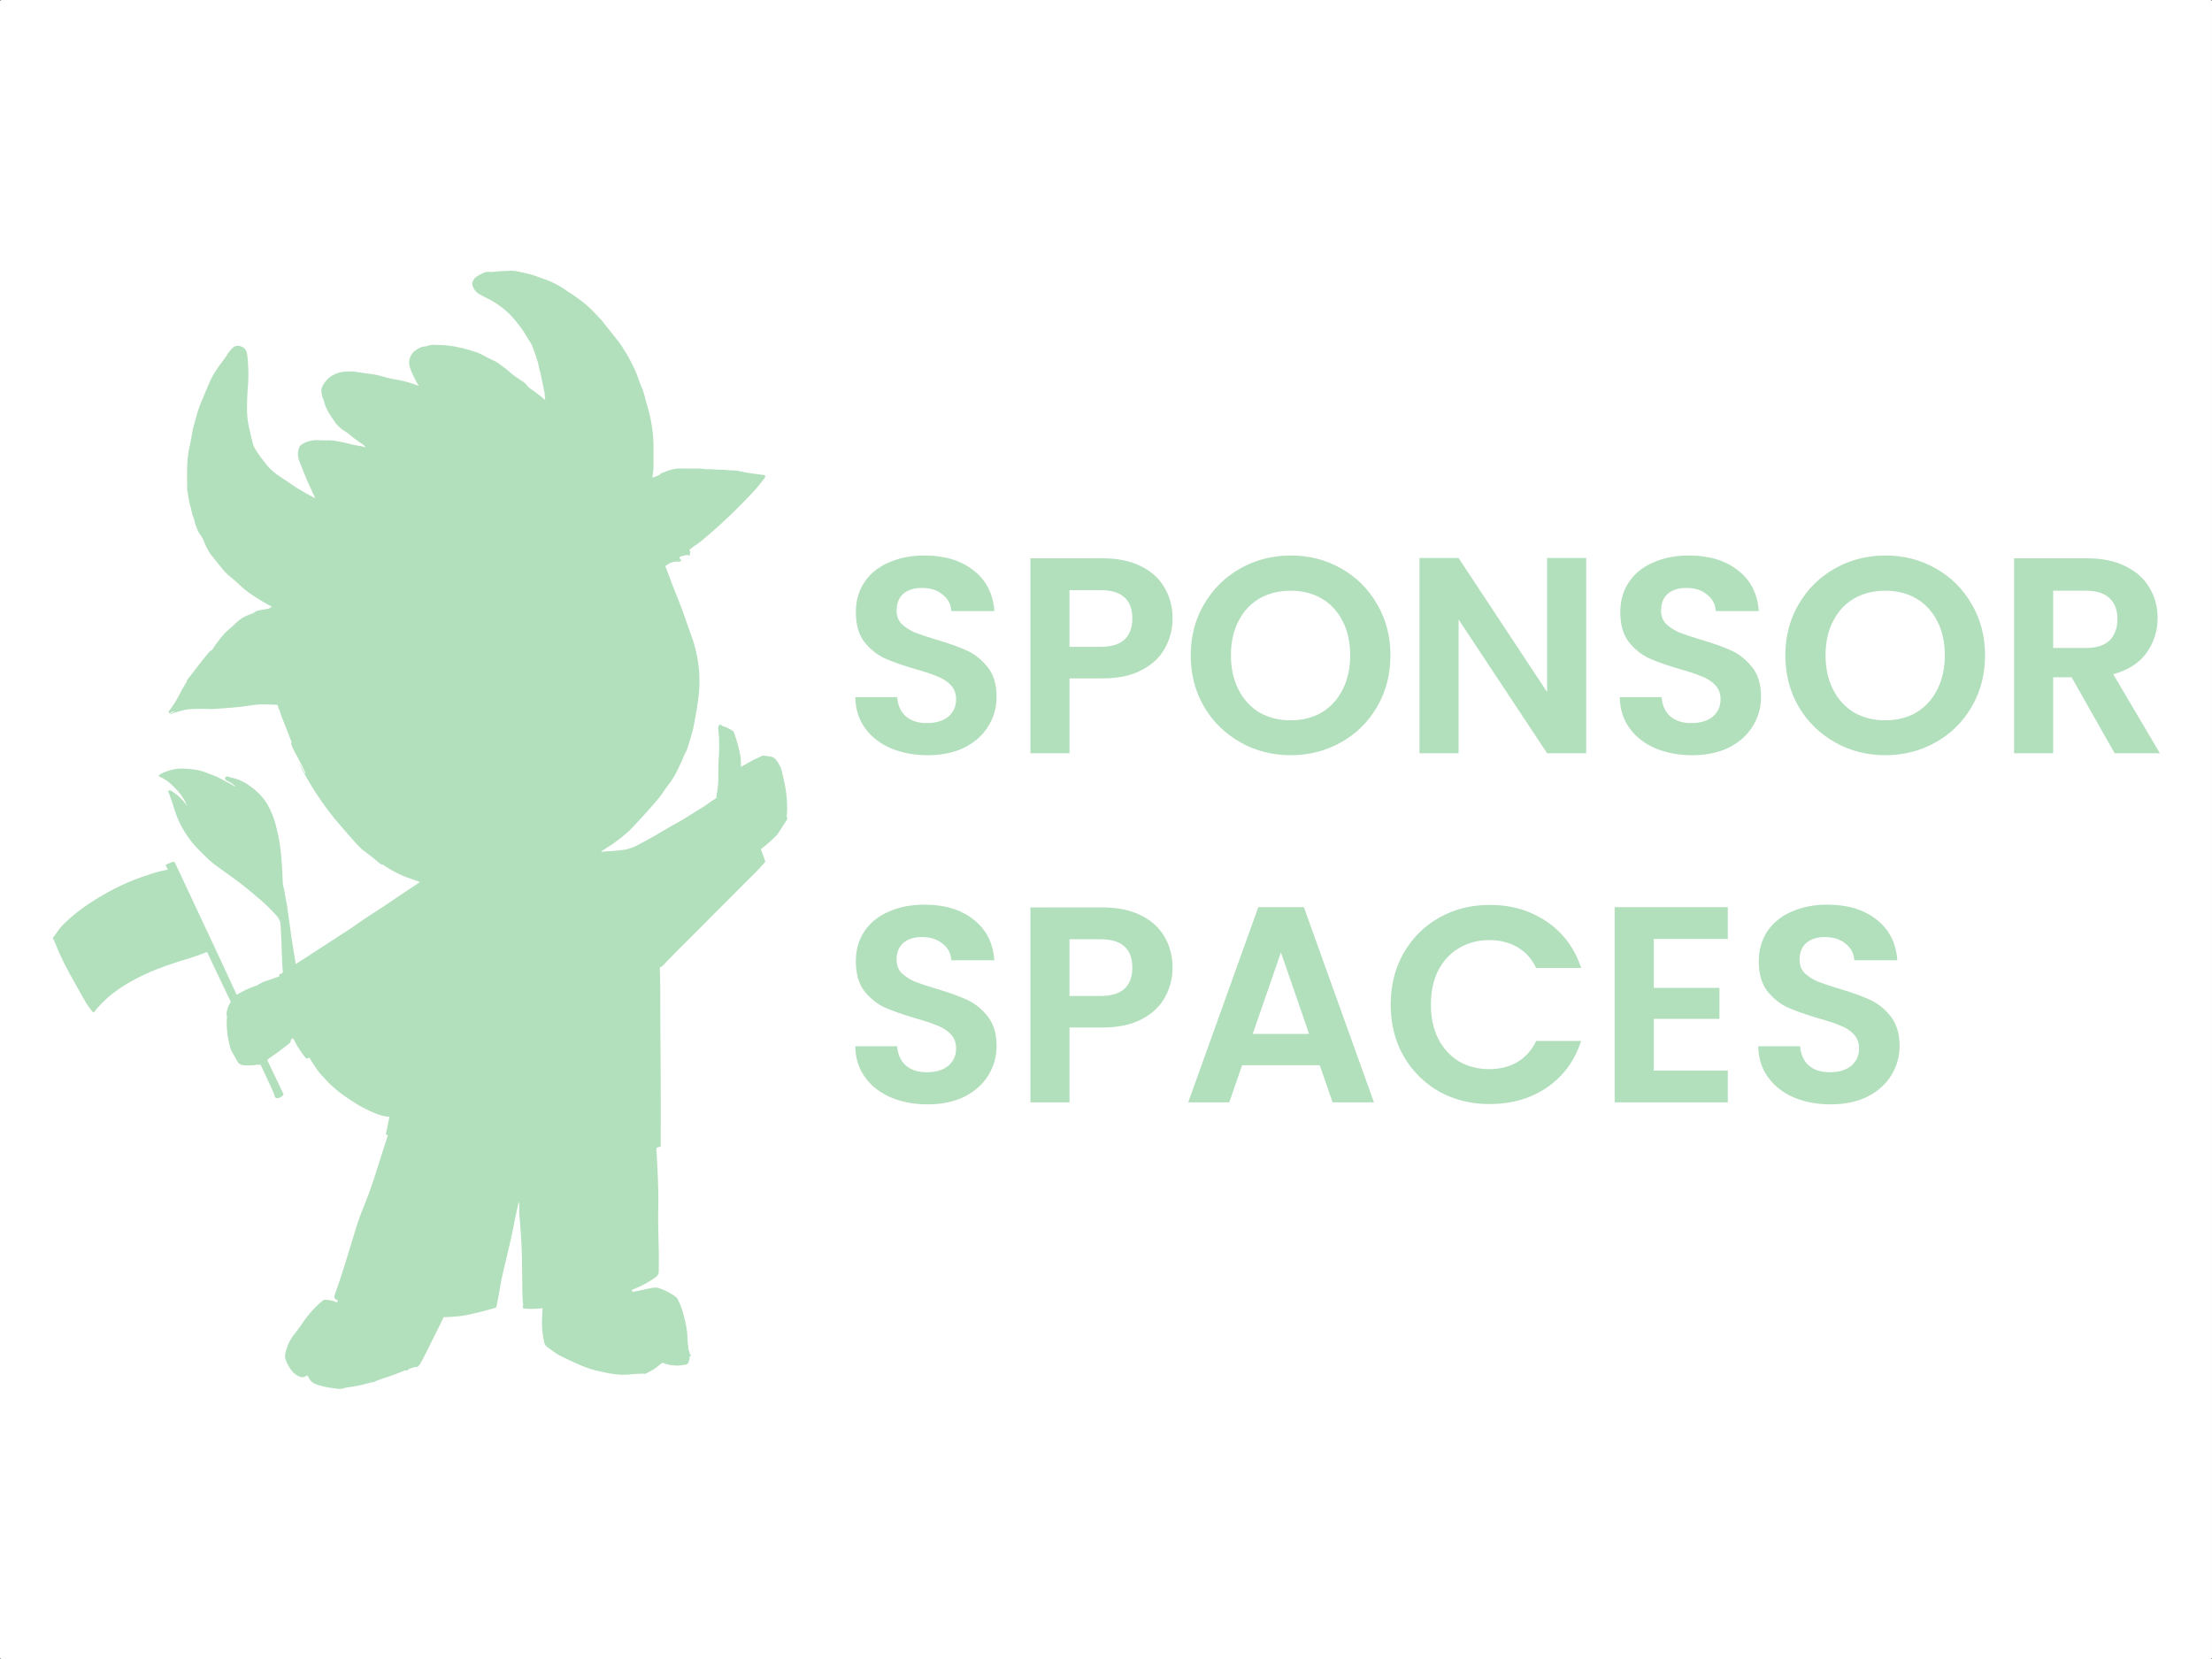 <?xml version="1.0" encoding="UTF-8" standalone="no"?>
<!-- Created with Inkscape (http://www.inkscape.org/) -->

<svg
   width="476.251mm"
   height="357.188mm"
   viewBox="0 0 476.251 357.188"
   version="1.1"
   id="svg2270"
   xml:space="preserve"
   xmlns="http://www.w3.org/2000/svg"
   xmlns:svg="http://www.w3.org/2000/svg"><rect x="0" y="0" width="476.251" height="357.188" fill="#333333" stroke="none"/><defs
     id="defs2267" /><g
     id="layer1"
     transform="translate(-1135.566,1271.964)"><g
       id="sponsor_gold_l"
       transform="matrix(1,0,0,1,79.373,-167.344)"
       style="stroke-width:1"><rect
         style="fill:#ffffff;fill-opacity:1;stroke:none;stroke-width:4.233;stroke-linecap:square;-inkscape-stroke:none;paint-order:markers stroke fill;stop-color:#000000"
         id="rect12685"
         width="476.25"
         height="357.188"
         x="1056.192"
         y="-1104.618"
         rx="0.323"
         ry="0.242" /><g
         id="g12743-2"
         transform="matrix(3.538,0,0,3.538,80.992,-2040.424)"
         style="fill:#b2dfbc;stroke-width:0.283"><g
           id="g12697-7"
           style="fill:#b2dfbc;stroke-width:0.283"><path
             style="fill:#b2dfbc;stroke:none;stroke-width:0.075"
             d="m 306.657,280.986 c -0.196,2.8e-4 -0.445,0.011 -0.748,0.035 h -9e-5 c -0.234,0.024 -0.382,0.034 -0.442,0.03 -0.154,-0.009 -0.262,-0.003 -0.327,0.021 -0.11,0.04 -0.268,0.122 -0.473,0.246 -0.074,0.045 -0.133,0.098 -0.176,0.16 -0.056,0.081 -0.092,0.154 -0.109,0.217 -0.017,0.066 -0.006,0.15 0.033,0.253 h 8e-5 c 0.071,0.167 0.179,0.305 0.325,0.413 0.005,-0.004 0.01,-0.007 0.015,-0.011 -0.005,0.004 -0.01,0.007 -0.015,0.011 0.145,0.085 0.293,0.165 0.444,0.241 0.208,0.103 0.356,0.182 0.445,0.236 0.37,0.226 0.675,0.452 0.915,0.68 0.252,0.239 0.524,0.558 0.818,0.956 0.076,0.103 0.163,0.238 0.261,0.403 0.082,0.138 0.166,0.274 0.254,0.409 0.094,0.144 0.164,0.292 0.211,0.442 l 0.13,0.347 0.158,0.49 c 0.038,0.229 0.091,0.45 0.157,0.662 l 0.243,1.175 0.043,0.449 -0.126,-0.106 c -0.225,-0.193 -0.461,-0.372 -0.706,-0.539 -0.125,-0.085 -0.206,-0.153 -0.241,-0.203 -0.089,-0.127 -0.209,-0.236 -0.358,-0.327 -0.29,-0.177 -0.579,-0.393 -0.869,-0.649 -0.086,-0.076 -0.21,-0.17 -0.372,-0.283 -8.9e-4,-9e-4 -0.058,-0.043 -0.169,-0.125 -0.083,-0.062 -0.172,-0.115 -0.267,-0.159 -0.12,-0.055 -0.181,-0.084 -0.183,-0.085 -0.07,-0.035 -0.14,-0.07 -0.211,-0.104 -0.038,-0.018 -0.136,-0.071 -0.296,-0.159 -0.123,-0.068 -0.258,-0.127 -0.404,-0.177 -0.463,-0.158 -0.913,-0.275 -1.352,-0.353 -0.312,-0.055 -0.626,-0.084 -0.943,-0.088 -0.004,-2.9e-4 -0.077,-0.004 -0.219,-0.01 -0.128,-0.005 -0.254,0.007 -0.378,0.038 -9e-4,2.7e-4 -0.034,0.011 -0.098,0.034 -0.05,0.017 -0.111,0.028 -0.184,0.033 -0.059,0.004 -0.136,0.025 -0.232,0.065 l -0.212,0.114 v 7e-5 l -0.116,0.084 -0.084,0.074 c -0.175,0.193 -0.263,0.407 -0.265,0.643 -8.9e-4,0.155 0.058,0.365 0.177,0.63 0.109,0.243 0.231,0.481 0.366,0.711 l 0.051,0.083 c -0.493,-0.2 -1.003,-0.339 -1.53,-0.418 -0.148,-0.022 -0.407,-0.086 -0.777,-0.193 -0.22,-0.063 -0.561,-0.122 -1.024,-0.175 -0.003,-2.8e-4 -0.155,-0.024 -0.456,-0.07 -0.236,-0.036 -0.48,-0.042 -0.732,-0.019 -0.226,0.021 -0.434,0.077 -0.623,0.169 l -0.146,0.076 -0.149,0.104 c -0.193,0.161 -0.341,0.35 -0.443,0.567 -0.056,0.118 -0.068,0.245 -0.038,0.383 0.01,0.142 0.049,0.276 0.116,0.401 0.064,0.241 0.121,0.413 0.169,0.515 0.107,0.224 0.275,0.499 0.504,0.825 0.186,0.265 0.421,0.476 0.704,0.634 0.046,0.026 0.109,0.073 0.188,0.14 0.207,0.177 0.469,0.372 0.785,0.586 0.098,0.066 0.167,0.131 0.206,0.193 l -0.009,8.9e-4 c -0.142,-0.033 -0.284,-0.061 -0.427,-0.085 -0.16,-0.027 -0.302,-0.056 -0.426,-0.087 -0.358,-0.089 -0.678,-0.159 -0.961,-0.207 -0.182,-0.031 -0.388,-0.042 -0.619,-0.033 -0.044,0.084 -0.042,0.14 0.004,0.167 h -8e-5 c -0.046,-0.028 -0.048,-0.084 -0.004,-0.168 l -0.363,-0.006 h -8e-5 c -0.051,-0.005 -0.102,-0.006 -0.152,-0.007 -0.35,-0.003 -0.67,0.093 -0.961,0.286 l -0.074,0.074 c -0.138,0.261 -0.16,0.538 -0.066,0.831 h 9e-5 c 0.292,0.786 0.621,1.558 0.988,2.315 -8.9e-4,0.011 -0.006,0.019 -0.014,0.022 l -0.548,-0.299 -0.504,-0.294 -1.257,-0.843 c -0.18,-0.135 -0.348,-0.282 -0.503,-0.443 -0.224,-0.263 -0.435,-0.54 -0.635,-0.829 -0.181,-0.245 -0.296,-0.469 -0.345,-0.672 -0.076,-0.313 -0.149,-0.626 -0.218,-0.94 -0.074,-0.332 -0.114,-0.671 -0.119,-1.016 -0.004,-0.405 0.007,-0.813 0.035,-1.224 h -9e-5 c 0.065,-0.675 0.063,-1.351 -0.007,-2.026 -0.022,-0.214 -0.061,-0.363 -0.117,-0.445 -0.093,-0.138 -0.241,-0.216 -0.445,-0.236 -0.01,-7.6e-4 -0.02,-9e-4 -0.03,-9e-4 -0.151,-0.003 -0.275,0.064 -0.372,0.198 l -0.021,0.24 a 0.046,0.027 27.811 0 0 0.004,0.015 0.046,0.027 27.811 0 1 -0.004,-0.015 l 0.021,-0.24 c -0.131,0.122 -0.237,0.263 -0.318,0.422 l -0.535,0.727 -0.06,0.1 c -0.196,0.286 -0.354,0.582 -0.474,0.888 -0.035,0.046 -0.057,0.093 -0.067,0.141 l -0.381,0.909 -0.057,0.143 c -0.104,0.26 -0.191,0.523 -0.26,0.789 -0.026,0.101 -0.074,0.273 -0.145,0.515 -0.05,0.172 -0.088,0.347 -0.114,0.524 -0.01,0.071 -0.021,0.136 -0.033,0.193 -0.013,0.064 -0.025,0.129 -0.037,0.194 -0.018,0.102 -0.037,0.198 -0.058,0.29 -0.09,0.404 -0.143,0.777 -0.159,1.12 -0.018,0.385 -0.019,0.92 -0.003,1.606 -0.006,0.055 0.004,0.107 0.03,0.157 0.035,0.343 0.104,0.679 0.206,1.007 0.033,0.22 0.092,0.425 0.176,0.613 0.065,0.32 0.173,0.612 0.324,0.875 6.4e-4,9e-4 0.043,0.064 0.126,0.189 0.065,0.097 0.122,0.212 0.172,0.344 0.049,0.129 0.121,0.283 0.216,0.461 0.073,0.137 0.168,0.277 0.283,0.42 0.204,0.253 0.409,0.505 0.614,0.757 0.147,0.181 0.3,0.335 0.459,0.462 0.228,0.18 0.451,0.377 0.669,0.591 h 8e-5 c 0.215,0.195 0.443,0.372 0.686,0.53 0.331,0.222 0.671,0.429 1.02,0.621 0.084,0.023 0.142,0.071 0.176,0.145 h 7e-5 v 8e-5 c -0.006,9e-4 -0.013,0.003 -0.02,0.005 0.006,-8.9e-4 0.013,-0.004 0.02,-0.005 -0.102,-0.037 -0.149,-0.019 -0.142,0.054 -0.225,0.039 -0.45,0.078 -0.674,0.118 -0.08,0.014 -0.162,0.05 -0.244,0.107 -0.06,0.042 -0.106,0.069 -0.138,0.082 -0.042,0.017 -0.093,0.036 -0.153,0.057 -0.349,0.119 -0.652,0.313 -0.91,0.583 -0.082,0.086 -0.164,0.161 -0.246,0.225 -0.183,0.145 -0.351,0.307 -0.501,0.487 -0.201,0.24 -0.387,0.488 -0.558,0.743 l -0.071,0.108 a 0.057,0.072 11.092 0 1 -0.03,0.026 c -0.058,0.024 -0.111,0.063 -0.159,0.119 -0.312,0.369 -0.583,0.709 -0.814,1.02 v 9e-5 l -0.137,0.179 -0.396,0.505 a 0.075,0.045 77.557 0 0 -0.013,0.038 c -0.003,0.037 -0.013,0.072 -0.033,0.103 -0.156,0.253 -0.301,0.513 -0.435,0.778 -0.123,0.243 -0.309,0.54 -0.557,0.893 -8.9e-4,0.003 -0.017,0.019 -0.046,0.052 -0.034,0.039 -0.036,0.081 -0.006,0.126 4.8e-4,-9e-5 8.2e-4,-1.6e-4 9e-4,-3.2e-4 -4.8e-4,1e-4 -8.2e-4,3.2e-4 -9e-4,3.2e-4 l 0.032,0.021 c 0.03,9e-4 0.056,-0.009 0.076,-0.03 0.051,-0.055 0.113,-0.084 0.185,-0.085 0.028,-6.3e-4 0.03,0.006 0.005,0.021 l -0.212,0.124 c -0.004,0.018 -0.003,0.03 0.006,0.036 a 0.021,0.043 51.599 0 0 0.038,-0.007 c 0.079,-0.053 0.166,-0.088 0.26,-0.105 l 0.399,-0.115 c 0.189,-0.05 0.381,-0.081 0.574,-0.092 0.041,-0.003 0.234,-0.006 0.579,-0.011 0.203,-0.003 0.416,8.9e-4 0.639,0.013 0.015,7.5e-4 0.029,7.5e-4 0.044,0 0.54,-0.035 1.066,-0.075 1.579,-0.122 0.133,-0.011 0.271,-0.029 0.414,-0.05 0.137,-0.021 0.275,-0.041 0.412,-0.061 0.219,-0.032 0.426,-0.048 0.621,-0.049 0.317,-6.4e-4 0.634,0.009 0.951,0.027 0.028,0.129 0.073,0.252 0.135,0.368 0.071,0.243 0.157,0.482 0.258,0.717 l 0.461,1.183 c 3.2e-4,0.025 -0.007,0.044 -0.024,0.059 a 0.027,0.033 57.023 0 0 -0.01,0.032 c 0.062,0.18 0.139,0.354 0.231,0.521 0.219,0.398 0.427,0.802 0.624,1.212 0.005,0.011 0.009,0.022 0.011,0.031 0.013,0.053 0.003,0.061 -0.033,0.025 -0.006,-0.006 -0.013,-0.016 -0.018,-0.026 -0.101,-0.193 -0.207,-0.383 -0.319,-0.569 -0.007,-0.013 -0.009,-0.013 -0.004,8.9e-4 0.055,0.142 0.153,0.34 0.295,0.595 0.642,1.157 1.359,2.195 2.149,3.114 0.263,0.307 0.472,0.546 0.624,0.719 0.198,0.224 0.339,0.382 0.424,0.475 0.187,0.203 0.341,0.349 0.463,0.438 0.348,0.254 0.685,0.521 1.011,0.802 0.017,0.014 0.04,0.018 0.071,0.011 -0.037,-0.032 -0.074,-0.063 -0.112,-0.093 -0.038,-0.031 -0.076,-0.06 -0.115,-0.09 -5.2e-4,-4.9e-4 -3.1e-4,-3.3e-4 -8.2e-4,-7.5e-4 2.9e-4,1.6e-4 5.3e-4,4.7e-4 8.2e-4,6.3e-4 0.039,0.029 0.077,0.059 0.115,0.09 0.038,0.03 0.075,0.062 0.112,0.093 l 0.053,0.011 c 0.539,0.368 1.06,0.638 1.561,0.812 0.338,0.117 0.565,0.199 0.682,0.247 h 9e-5 c -0.015,0.033 -0.039,0.056 -0.074,0.07 h -9e-5 l -0.844,0.561 -0.283,0.188 -0.748,0.51 -0.411,0.271 v 9e-5 l -0.739,0.477 -0.268,0.178 -0.79,0.55 -0.338,0.22 -1.322,0.857 -0.321,0.209 -0.799,0.519 -0.327,0.209 -0.278,0.181 -0.235,-1.478 -0.041,-0.266 -0.075,-0.568 -0.19,-1.33 c -0.003,7.5e-4 -0.005,0.003 -0.006,0.003 0.003,-8.9e-4 0.005,-0.003 0.006,-0.004 l -0.118,-0.61 c -0.015,-0.136 -0.039,-0.268 -0.072,-0.395 -0.036,-0.137 -0.055,-0.264 -0.059,-0.38 -0.021,-0.716 -0.07,-1.405 -0.149,-2.066 -0.044,-0.371 -0.132,-0.815 -0.264,-1.33 -0.114,-0.446 -0.273,-0.853 -0.477,-1.222 -0.137,-0.248 -0.303,-0.473 -0.5,-0.675 -0.203,-0.209 -0.425,-0.396 -0.667,-0.562 -0.205,-0.141 -0.423,-0.258 -0.653,-0.35 -0.067,-0.027 -0.176,-0.058 -0.327,-0.094 -0.111,-0.026 -0.22,-0.059 -0.327,-0.098 a 0.055,0.051 42.184 0 0 -0.04,7.5e-4 c -0.102,0.044 -0.13,0.105 -0.085,0.184 0.022,0.038 0.067,0.072 0.137,0.103 0.187,0.083 0.353,0.197 0.498,0.342 0.01,0.01 0.009,0.011 -0.004,0.005 l -0.852,-0.462 c -0.242,-0.133 -0.496,-0.241 -0.76,-0.324 -0.332,-0.15 -0.679,-0.245 -1.043,-0.285 -0.419,-0.046 -0.746,-0.05 -0.979,-0.014 -0.275,0.043 -0.54,0.121 -0.794,0.233 -0.093,0.041 -0.173,0.088 -0.239,0.141 a 0.048,0.048 0 0 0 0.011,0.082 c 0.218,0.095 0.411,0.21 0.581,0.347 0.14,0.113 0.301,0.267 0.484,0.463 0.273,0.293 0.489,0.627 0.649,1.003 -0.249,-0.36 -0.553,-0.658 -0.913,-0.895 -0.079,-0.06 -0.158,-0.079 -0.238,-0.058 a 0.026,0.026 0 0 0 -0.018,0.035 c 0.106,0.285 0.202,0.562 0.29,0.83 0.134,0.411 0.226,0.676 0.277,0.797 0.291,0.694 0.697,1.313 1.216,1.857 0.14,0.147 0.328,0.333 0.562,0.557 0.22,0.212 0.422,0.382 0.605,0.512 0.131,0.093 0.262,0.188 0.391,0.283 0.125,0.092 0.255,0.186 0.391,0.283 0.577,0.408 1.132,0.844 1.664,1.309 0.461,0.373 0.884,0.783 1.272,1.231 0.075,0.115 0.13,0.231 0.165,0.35 0.021,0.018 0.041,0.036 0.062,0.053 -0.021,-0.017 -0.042,-0.035 -0.062,-0.053 l 0.036,0.701 0.032,0.633 c 0.009,0.56 0.035,1.12 0.077,1.678 l -9e-4,0.009 c -0.04,0.053 -0.102,0.086 -0.187,0.098 a 0.028,0.028 0 0 0 -0.024,0.032 c 0.006,0.042 0.003,0.079 -0.01,0.113 l -0.675,0.236 c -0.241,0.069 -0.466,0.173 -0.674,0.313 0.004,8.9e-4 0.007,0.004 0.01,0.006 -0.003,-0.003 -0.006,-0.005 -0.01,-0.006 -0.43,0.139 -0.84,0.328 -1.23,0.565 l -0.053,-0.088 -0.867,-1.879 -2.829,-6.031 c -0.041,-0.086 -0.104,-0.112 -0.191,-0.076 l -0.338,0.139 a 0.07,0.063 65.964 0 0 -0.029,0.093 l 0.112,0.228 c 0.22,0.453 0.436,0.908 0.646,1.366 8.3e-4,0.003 0.01,0.017 0.028,0.045 -0.018,-0.028 -0.027,-0.043 -0.028,-0.045 -0.21,-0.458 -0.426,-0.913 -0.646,-1.366 -0.416,0.077 -0.823,0.186 -1.222,0.327 4.7e-4,0.009 8.9e-4,0.018 0.004,0.026 -0.003,-0.009 -0.003,-0.017 -0.004,-0.026 -1.161,0.37 -2.302,0.918 -3.424,1.644 -0.727,0.471 -1.344,0.972 -1.849,1.504 -0.051,0.054 -0.193,0.247 -0.427,0.578 -0.003,0.003 -0.017,0.021 -0.046,0.054 -0.043,0.051 -0.039,0.103 0.013,0.158 0.017,0.018 0.03,0.038 0.038,0.061 0.236,0.603 0.484,1.15 0.745,1.64 l 0.158,0.295 c 0.023,0.068 0.06,0.132 0.111,0.191 -0.005,0.015 -6.3e-4,0.028 0.014,0.04 l 0.228,0.413 c 0.201,0.359 0.403,0.717 0.607,1.073 0.143,0.249 0.307,0.481 0.492,0.697 a 0.044,0.044 0 0 0 0.068,-8.9e-4 c 0.351,-0.447 0.748,-0.838 1.19,-1.175 0.597,-0.454 1.308,-0.864 2.133,-1.23 0.387,-0.172 0.911,-0.369 1.572,-0.593 0.088,-0.03 0.356,-0.114 0.805,-0.252 0.392,-0.121 0.776,-0.255 1.154,-0.404 a 0.025,0.025 68.918 0 1 0.032,0.013 l 1.254,2.634 0.186,0.383 v 7e-5 c -0.144,0.21 -0.23,0.437 -0.261,0.681 -0.004,0.034 1.7e-4,0.081 0.013,0.139 0.011,0.048 0.013,0.096 0.009,0.144 -0.009,0.084 -0.013,0.127 -0.013,0.13 -0.013,0.57 0.059,1.129 0.212,1.676 0.031,0.111 0.081,0.225 0.148,0.342 0.098,0.168 0.194,0.337 0.288,0.508 0.075,0.135 0.194,0.211 0.355,0.228 0.289,0.03 0.559,0.022 0.811,-0.023 l 0.241,-0.009 c 0.285,0.589 0.559,1.183 0.822,1.781 0.004,0.01 0.017,0.057 0.038,0.143 0.021,0.083 0.082,0.121 0.184,0.114 0.126,-0.009 0.243,-0.077 0.349,-0.205 a 0.042,0.041 58.008 0 0 0.005,-0.044 l -0.984,-2.058 c 0.016,-0.032 0.041,-0.059 0.074,-0.08 l 0.167,-0.125 c 0.401,-0.274 0.789,-0.566 1.164,-0.875 a 0.04,0.038 68.884 0 0 0.013,-0.034 c -0.009,-0.105 0.038,-0.18 0.139,-0.224 l 0.063,0.086 c 0.191,0.397 0.436,0.776 0.734,1.135 a 0.069,0.069 0 0 0 0.097,0.009 c 0.037,-0.03 0.072,-0.046 0.106,-0.047 0.212,0.342 0.39,0.614 0.536,0.815 0.053,0.074 0.123,0.156 0.209,0.248 0.086,0.091 0.159,0.171 0.219,0.238 0.342,0.381 0.747,0.733 1.215,1.055 0.211,0.145 0.363,0.247 0.455,0.305 0.004,-6.3e-4 0.007,-8.9e-4 0.011,-0.003 -0.004,7.5e-4 -0.007,9e-4 -0.011,0.003 0.44,0.292 0.92,0.542 1.44,0.75 0.262,0.105 0.529,0.168 0.8,0.19 l -0.214,1.043 a 0.026,0.033 17.927 0 0 0.013,0.033 l 0.107,0.055 c -0.209,0.634 -0.468,1.441 -0.777,2.423 -0.194,0.615 -0.418,1.237 -0.672,1.866 -0.141,0.35 -0.238,0.598 -0.289,0.743 -0.088,0.251 -0.171,0.504 -0.248,0.759 -0.257,0.854 -0.52,1.706 -0.789,2.557 -0.072,0.229 -0.148,0.457 -0.228,0.686 -0.08,0.228 -0.159,0.455 -0.239,0.683 -0.045,0.127 -0.009,0.219 0.107,0.276 a 0.029,0.034 10.855 0 1 0.016,0.029 c 2.9e-4,0.019 0.011,0.025 0.033,0.018 0.043,-0.013 0.058,0.003 0.045,0.046 l -0.06,0.06 a 0.038,0.027 31.576 0 1 -0.036,0.003 c -0.242,-0.106 -0.495,-0.155 -0.758,-0.146 -0.158,0.122 -0.268,0.212 -0.329,0.271 -0.391,0.372 -0.734,0.784 -1.03,1.236 0.004,0.01 0.007,0.02 0.013,0.028 -0.005,-0.007 -0.009,-0.017 -0.013,-0.028 -0.158,0.221 -0.32,0.439 -0.487,0.654 -0.234,0.301 -0.401,0.677 -0.502,1.13 -0.03,0.135 -0.014,0.278 0.049,0.426 0.09,0.213 0.185,0.384 0.285,0.515 0.143,0.217 0.333,0.368 0.571,0.453 0.077,0.028 0.149,0.034 0.214,0.018 0.073,-0.018 0.14,-0.051 0.201,-0.099 a 0.019,0.019 0 0 1 0.028,0.005 l 0.081,0.13 c 5e-4,-9e-4 8.4e-4,-0.003 9e-4,-0.003 -4.8e-4,7.3e-4 -8.2e-4,0.003 -9e-4,0.003 0.099,0.208 0.257,0.346 0.475,0.413 0.14,0.043 0.28,0.084 0.421,0.122 0.118,0.032 0.261,0.059 0.429,0.081 0.1,0.013 0.199,0.027 0.297,0.044 0.122,0.02 0.222,0.027 0.299,0.02 0.124,-0.011 0.246,-0.038 0.366,-0.08 v -9e-5 h 8e-5 c 0.499,-0.059 0.99,-0.159 1.472,-0.301 0.029,-0.009 0.059,-0.014 0.092,-0.017 0.048,-0.005 0.079,-0.009 0.092,-0.015 0.267,-0.111 0.495,-0.196 0.682,-0.256 0.449,-0.143 0.857,-0.295 1.223,-0.456 a 0.079,0.049 27.717 0 1 0.041,-0.003 l 0.074,0.014 a 0.036,0.046 31.669 0 0 0.036,-0.013 c 0.057,-0.055 0.123,-0.095 0.198,-0.119 0.1,-0.032 0.2,-0.062 0.301,-0.09 a 0.087,0.049 31.409 0 1 0.041,8.9e-4 c 0.047,0.013 0.087,-1.5e-4 0.122,-0.038 0.059,-0.065 0.105,-0.128 0.139,-0.188 0.227,-0.405 0.439,-0.818 0.637,-1.238 l 0.442,-0.887 0.327,-0.676 c 0.304,-0.005 0.607,-0.023 0.909,-0.055 0.251,-0.026 0.527,-0.074 0.83,-0.145 0.46,-0.107 0.923,-0.227 1.389,-0.36 0.052,-0.015 0.084,-0.049 0.094,-0.102 0.085,-0.424 0.162,-0.848 0.233,-1.272 0.048,-0.29 0.171,-0.846 0.369,-1.668 0.204,-0.847 0.354,-1.517 0.45,-2.009 0.086,-0.439 0.178,-0.877 0.278,-1.314 0.009,-0.037 0.021,-0.05 0.038,-0.038 a 0.03,0.047 10.845 0 1 0.014,0.036 c -0.004,0.368 -0.003,0.585 0.003,0.652 0.107,1.175 0.163,2.225 0.167,3.152 8.9e-4,0.236 0.004,0.459 0.009,0.668 0.005,0.223 0.007,0.446 0.007,0.669 0,0.325 0.015,0.648 0.044,0.971 0.006,0.064 1.8e-4,0.126 -0.016,0.187 -0.018,0.065 0.024,0.101 0.124,0.108 0.355,0.025 0.714,0.017 1.077,-0.024 0.402,-0.029 0.805,-0.064 1.208,-0.103 0.042,-0.004 0.085,-0.009 0.131,-0.015 -0.046,0.006 -0.09,0.011 -0.131,0.015 -0.403,0.04 -0.806,0.074 -1.208,0.103 l -0.031,0.709 c -0.015,0.484 0.035,0.959 0.151,1.427 0.018,0.071 0.067,0.139 0.148,0.202 0.295,0.232 0.539,0.403 0.732,0.512 0.19,0.108 0.568,0.287 1.135,0.539 0.264,0.121 0.535,0.226 0.811,0.317 0.551,0.15 1.036,0.252 1.453,0.308 0.339,0.045 0.705,0.045 1.1,-9e-4 0.096,-0.011 0.198,-0.018 0.308,-0.02 0.103,-0.003 0.206,-0.009 0.309,-0.018 a 0.073,0.046 46.847 0 1 0.038,0.01 c 0.032,0.017 0.068,0.017 0.109,-8.9e-4 0.348,-0.155 0.649,-0.345 0.903,-0.573 0.054,-0.049 0.104,-0.079 0.149,-0.092 0.004,-0.005 0.006,-0.009 0.01,-0.013 -0.004,0.005 -0.006,0.009 -0.01,0.013 0.426,0.171 0.869,0.213 1.328,0.124 v -9e-5 c 0.141,-0.005 0.225,-0.068 0.253,-0.188 0.011,-0.049 0.025,-0.086 0.04,-0.11 a 0.048,0.059 52.199 0 0 0.009,-0.037 c -0.009,-0.054 -0.004,-0.106 0.014,-0.157 0.083,-0.059 0.086,-0.11 0.01,-0.151 -0.027,-0.111 -0.045,-0.177 -0.053,-0.199 -0.035,-0.09 -0.049,-0.171 -0.044,-0.243 l -0.018,-0.127 c -0.018,-0.148 -0.029,-0.296 -0.036,-0.445 -0.009,-0.2 -0.02,-0.348 -0.034,-0.444 -0.036,-0.246 -0.086,-0.49 -0.149,-0.73 -0.079,-0.3 -0.127,-0.476 -0.143,-0.527 -0.054,-0.175 -0.125,-0.344 -0.213,-0.505 -8.9e-4,-0.003 -0.021,-0.047 -0.059,-0.133 -0.023,-0.052 -0.055,-0.094 -0.098,-0.126 -0.294,-0.224 -0.626,-0.401 -0.998,-0.532 v -7e-5 c -0.135,-0.05 -0.297,-0.057 -0.484,-0.019 -0.555,0.111 -0.924,0.19 -1.107,0.237 a 0.037,0.042 59.971 0 1 -0.037,-0.007 c -0.029,-0.025 -0.053,-0.062 -0.072,-0.111 0.508,-0.195 0.986,-0.446 1.435,-0.755 0.069,-0.048 0.124,-0.106 0.165,-0.175 0.032,-0.055 0.049,-0.129 0.049,-0.225 8.1e-4,-0.22 0.003,-0.441 0.005,-0.661 0.003,-0.225 9e-4,-0.445 -0.005,-0.66 -0.015,-0.562 -0.028,-1.124 -0.036,-1.686 -0.003,-0.191 -8.9e-4,-0.472 0.006,-0.844 0.013,-0.603 8.2e-4,-1.279 -0.034,-2.027 -0.036,-0.779 -0.064,-1.31 -0.084,-1.592 -0.01,-0.005 -0.017,-0.011 -0.021,-0.021 -0.021,-0.005 -0.037,-0.014 -0.05,-0.026 0.013,0.013 0.029,0.021 0.05,0.026 0,3e-5 -2e-5,7e-5 0,9e-5 0.004,0.01 0.011,0.017 0.021,0.021 0.071,-0.05 0.149,-0.08 0.235,-0.092 a 0.035,0.033 5.081 0 0 0.028,-0.022 c 0.018,-0.057 0.019,-0.113 8.9e-4,-0.169 l 0.007,-1.46 c 2.9e-4,-1.597 -0.006,-3.195 -0.02,-4.792 -0.004,-0.401 -0.006,-1.456 -0.01,-3.167 -2.8e-4,-0.119 -0.007,-0.502 -0.023,-1.151 h 8e-5 c -3e-5,-4e-5 -5e-5,-9e-5 -8e-5,-1.6e-4 v -0.074 c -2.9e-4,-0.048 0.014,-0.087 0.044,-0.118 0.034,0.014 0.07,7.4e-4 0.108,-0.038 0.081,-0.084 0.161,-0.168 0.24,-0.254 l 0.716,-0.732 0.653,-0.651 h 9e-5 l 0.57,-0.572 1.957,-1.962 1.139,-1.142 c 0.35,-0.33 0.681,-0.678 0.993,-1.044 l -0.27,-0.751 v -9e-5 c 0.015,-0.028 0.038,-0.049 0.067,-0.063 v 7e-5 c 0.327,-0.255 0.636,-0.532 0.927,-0.833 l 0.378,-0.58 0.234,-0.364 a 0.043,0.038 52.021 0 0 8.9e-4,-0.038 c -0.033,-0.076 -0.045,-0.154 -0.036,-0.233 0.011,-0.093 0.016,-0.141 0.016,-0.142 0.022,-0.635 -0.036,-1.26 -0.175,-1.876 -0.099,-0.441 -0.15,-0.665 -0.152,-0.673 -0.066,-0.215 -0.174,-0.422 -0.324,-0.62 -0.096,-0.128 -0.212,-0.201 -0.347,-0.22 -0.106,-0.015 -0.16,-0.022 -0.163,-0.023 -0.112,-0.022 -0.226,-0.033 -0.341,-0.033 l -0.316,0.158 -0.265,0.122 v -9e-5 l -0.684,0.383 v 7e-5 l -0.041,0.013 c 0.009,-0.254 -9e-4,-0.469 -0.031,-0.646 -0.08,-0.468 -0.215,-0.96 -0.406,-1.477 a 0.067,0.067 11.997 0 0 -0.025,-0.032 c -0.198,-0.142 -0.414,-0.249 -0.647,-0.32 a 0.081,0.059 70.131 0 1 -0.034,-0.023 c -0.03,-0.034 -0.068,-0.056 -0.113,-0.065 a 0.054,0.052 34.771 0 0 -0.039,0.009 c -0.06,0.043 -0.087,0.108 -0.082,0.195 0.006,0.107 0.014,0.197 0.021,0.269 0.013,0.127 0.021,0.216 0.023,0.269 0.015,0.501 0.014,0.882 -0.005,1.142 -0.027,0.374 -0.038,0.747 -0.034,1.121 0.005,0.392 -0.013,0.704 -0.051,0.937 -0.045,0.275 -0.071,0.453 -0.078,0.534 h -9e-5 c -0.206,0.119 -0.403,0.253 -0.592,0.402 l -0.626,0.393 -0.276,0.171 -0.504,0.315 -0.242,0.141 v 8e-5 l -0.44,0.244 -0.668,0.387 -0.295,0.179 -0.569,0.317 -0.556,0.296 c -0.009,-9e-4 -0.018,0.005 -0.027,0.019 -0.191,0.095 -0.385,0.169 -0.584,0.224 l -0.116,0.032 c -0.324,0.052 -0.651,0.086 -0.98,0.102 v 7e-5 l -0.211,0.014 c -0.108,0.005 -0.193,0.015 -0.253,0.03 -0.036,0.009 -0.054,-9e-4 -0.054,-0.032 l 0.372,-0.243 c 0.505,-0.317 0.974,-0.68 1.406,-1.089 0.647,-0.675 1.225,-1.318 1.734,-1.928 0.101,-0.121 0.202,-0.26 0.303,-0.417 0.082,-0.126 0.172,-0.254 0.273,-0.382 0.22,-0.282 0.407,-0.586 0.56,-0.91 0.102,-0.218 0.155,-0.33 0.158,-0.335 0.072,-0.15 0.139,-0.302 0.201,-0.457 0.022,-0.054 0.044,-0.104 0.067,-0.15 0.025,-0.049 0.049,-0.098 0.074,-0.147 0.037,-0.075 0.069,-0.15 0.094,-0.227 0.12,-0.373 0.231,-0.748 0.335,-1.126 0.166,-0.815 0.282,-1.505 0.346,-2.069 0.125,-1.098 0.016,-2.199 -0.327,-3.304 -0.033,-0.105 -0.109,-0.321 -0.229,-0.649 -0.064,-0.176 -0.14,-0.392 -0.228,-0.648 -0.172,-0.503 -0.358,-1.001 -0.558,-1.493 -0.133,-0.328 -0.237,-0.59 -0.31,-0.785 -0.126,-0.336 -0.251,-0.668 -0.375,-0.996 0.235,-0.204 0.505,-0.297 0.809,-0.278 0.043,0.003 0.074,-6e-4 0.096,-0.009 0.048,-0.02 0.062,-0.054 0.043,-0.103 -0.005,-0.011 -0.026,-0.038 -0.064,-0.077 -0.043,-0.045 -0.027,-0.085 0.05,-0.121 0.042,-0.02 0.186,-0.053 0.429,-0.099 h 9e-5 c 0.096,0.079 0.137,0.055 0.125,-0.072 h 7e-5 c 0.043,-0.075 0.035,-0.141 -0.025,-0.197 a 0.02,0.019 46.878 0 1 -4.8e-4,-0.029 c 0.108,-0.103 0.224,-0.194 0.35,-0.275 0.142,-0.091 0.278,-0.191 0.407,-0.299 1.107,-0.92 2.15,-1.908 3.129,-2.965 0.249,-0.269 0.481,-0.551 0.697,-0.846 0.029,-0.04 0.04,-0.075 0.034,-0.105 -0.01,-0.047 -0.048,-0.072 -0.113,-0.075 -8.9e-4,8.9e-4 -0.003,0.003 -0.003,0.005 8.9e-4,-9e-4 0.003,-0.003 0.003,-0.005 -0.648,-0.08 -1.075,-0.145 -1.282,-0.194 -0.199,-0.048 -0.377,-0.075 -0.532,-0.082 -0.217,-0.01 -0.327,-0.015 -0.33,-0.016 -0.264,-0.023 -0.529,-0.035 -0.794,-0.035 v -8e-5 c -0.143,-0.022 -0.286,-0.029 -0.429,-0.022 -0.085,0.005 -0.17,-6.9e-4 -0.257,-0.015 -0.145,-0.024 -0.303,-0.033 -0.473,-0.028 -0.165,0.005 -0.502,0.004 -1.012,-0.005 h -9e-5 c -0.296,0.015 -0.579,0.081 -0.849,0.198 -0.003,9e-4 -0.058,0.021 -0.163,0.059 -0.08,0.029 -0.15,0.075 -0.21,0.138 -0.138,0.069 -0.282,0.125 -0.43,0.167 0.018,-0.112 0.035,-0.224 0.051,-0.336 0.015,-0.109 0.023,-0.222 0.023,-0.339 v -1.182 c -1.9e-4,-0.708 -0.089,-1.405 -0.266,-2.09 -0.071,-0.276 -0.147,-0.55 -0.228,-0.824 -2.8e-4,7.6e-4 -6.4e-4,9e-4 -8.9e-4,0.003 2.8e-4,-7.4e-4 6.2e-4,-8.9e-4 8.9e-4,-0.003 -0.059,-0.289 -0.15,-0.567 -0.274,-0.834 l -0.274,-0.749 c -0.287,-0.672 -0.642,-1.305 -1.064,-1.9 l -0.36,-0.456 -0.716,-0.897 c -0.004,-0.009 -0.01,-0.016 -0.019,-0.019 -0.093,-0.104 -0.189,-0.205 -0.288,-0.304 -0.003,-0.003 -0.082,-0.085 -0.238,-0.247 -0.164,-0.169 -0.367,-0.349 -0.611,-0.539 -0.326,-0.254 -0.601,-0.445 -0.825,-0.574 -0.484,-0.363 -1.011,-0.639 -1.581,-0.828 -0.095,-0.032 -0.225,-0.079 -0.39,-0.141 -0.13,-0.049 -0.263,-0.09 -0.398,-0.124 -0.471,-0.117 -0.784,-0.183 -0.937,-0.199 -0.079,-0.007 -0.177,-0.011 -0.295,-0.011 z"
             id="path4814-0" /><path
             id="path12699-9"
             style="font-weight:600;font-size:16.996px;font-family:Poppins;-inkscape-font-specification:'Poppins Semi-Bold';fill:#b2dfbc;stroke-width:1.197;stroke-linecap:square;paint-order:markers stroke fill"
             d="m 331.901,298.306 c -0.816,0 -1.541,0.142 -2.176,0.425 -0.635,0.272 -1.128,0.668 -1.479,1.19 -0.351,0.521 -0.527,1.133 -0.527,1.836 0,0.748 0.17,1.348 0.51,1.801 0.351,0.442 0.764,0.776 1.24,1.003 0.487,0.215 1.116,0.436 1.887,0.662 0.567,0.159 1.009,0.306 1.326,0.442 0.329,0.125 0.6,0.3 0.815,0.527 0.215,0.227 0.323,0.515 0.323,0.867 0,0.431 -0.159,0.782 -0.476,1.054 -0.317,0.261 -0.753,0.391 -1.308,0.391 -0.544,0 -0.975,-0.142 -1.292,-0.425 -0.306,-0.283 -0.476,-0.669 -0.51,-1.156 h -2.55 c 0.011,0.725 0.21,1.354 0.595,1.887 0.385,0.533 0.907,0.94 1.564,1.224 0.669,0.283 1.416,0.425 2.243,0.425 0.872,0 1.626,-0.159 2.261,-0.476 0.635,-0.329 1.116,-0.765 1.444,-1.308 0.329,-0.544 0.493,-1.133 0.493,-1.768 0,-0.736 -0.175,-1.331 -0.527,-1.784 -0.351,-0.453 -0.771,-0.793 -1.258,-1.02 -0.487,-0.227 -1.116,-0.453 -1.887,-0.68 -0.567,-0.17 -1.008,-0.317 -1.325,-0.442 -0.306,-0.136 -0.567,-0.306 -0.782,-0.51 -0.204,-0.215 -0.306,-0.482 -0.306,-0.799 0,-0.453 0.136,-0.799 0.408,-1.037 0.283,-0.238 0.657,-0.357 1.122,-0.357 0.533,0 0.958,0.136 1.275,0.408 0.329,0.261 0.504,0.595 0.527,1.003 h 2.617 c -0.079,-1.065 -0.504,-1.892 -1.275,-2.482 -0.759,-0.601 -1.75,-0.901 -2.974,-0.901 z m 22.282,0 c -1.11,0 -2.13,0.261 -3.059,0.782 -0.929,0.521 -1.666,1.246 -2.21,2.176 -0.544,0.918 -0.816,1.955 -0.816,3.11 0,1.167 0.272,2.215 0.816,3.144 0.544,0.918 1.281,1.637 2.21,2.159 0.929,0.521 1.949,0.782 3.059,0.782 1.11,0 2.13,-0.261 3.059,-0.782 0.929,-0.521 1.66,-1.241 2.193,-2.159 0.544,-0.929 0.815,-1.977 0.815,-3.144 0,-1.156 -0.272,-2.193 -0.815,-3.11 -0.533,-0.929 -1.264,-1.654 -2.193,-2.176 -0.918,-0.521 -1.938,-0.782 -3.059,-0.782 z m 24.236,0 c -0.816,0 -1.541,0.142 -2.176,0.425 -0.635,0.272 -1.127,0.668 -1.478,1.19 -0.351,0.521 -0.527,1.133 -0.527,1.836 0,0.748 0.17,1.348 0.51,1.801 0.351,0.442 0.765,0.776 1.241,1.003 0.487,0.215 1.116,0.436 1.887,0.662 0.567,0.159 1.008,0.306 1.325,0.442 0.329,0.125 0.601,0.3 0.816,0.527 0.215,0.227 0.323,0.515 0.323,0.867 0,0.431 -0.159,0.782 -0.476,1.054 -0.317,0.261 -0.754,0.391 -1.309,0.391 -0.544,0 -0.974,-0.142 -1.291,-0.425 -0.306,-0.283 -0.476,-0.669 -0.51,-1.156 h -2.549 c 0.011,0.725 0.21,1.354 0.595,1.887 0.385,0.533 0.906,0.94 1.563,1.224 0.669,0.283 1.417,0.425 2.244,0.425 0.872,0 1.626,-0.159 2.26,-0.476 0.635,-0.329 1.116,-0.765 1.445,-1.308 0.329,-0.544 0.493,-1.133 0.493,-1.768 0,-0.736 -0.176,-1.331 -0.527,-1.784 -0.351,-0.453 -0.771,-0.793 -1.258,-1.02 -0.487,-0.227 -1.116,-0.453 -1.887,-0.68 -0.567,-0.17 -1.008,-0.317 -1.325,-0.442 -0.306,-0.136 -0.567,-0.306 -0.782,-0.51 -0.204,-0.215 -0.306,-0.482 -0.306,-0.799 0,-0.453 0.136,-0.799 0.408,-1.037 0.283,-0.238 0.657,-0.357 1.121,-0.357 0.533,0 0.958,0.136 1.275,0.408 0.329,0.261 0.504,0.595 0.527,1.003 h 2.617 c -0.079,-1.065 -0.504,-1.892 -1.274,-2.482 -0.759,-0.601 -1.751,-0.901 -2.974,-0.901 z m 11.948,0 c -1.11,0 -2.13,0.261 -3.059,0.782 -0.929,0.521 -1.665,1.246 -2.209,2.176 -0.544,0.918 -0.816,1.955 -0.816,3.11 0,1.167 0.272,2.215 0.816,3.144 0.544,0.918 1.28,1.637 2.209,2.159 0.929,0.521 1.949,0.782 3.059,0.782 1.11,0 2.13,-0.261 3.059,-0.782 0.929,-0.521 1.66,-1.241 2.193,-2.159 0.544,-0.929 0.816,-1.977 0.816,-3.144 0,-1.156 -0.272,-2.193 -0.816,-3.11 -0.533,-0.929 -1.264,-1.654 -2.193,-2.176 -0.918,-0.521 -1.938,-0.782 -3.059,-0.782 z m -28.349,0.153 v 11.88 h 2.379 v -8.141 l 5.388,8.141 h 2.38 v -11.88 h -2.38 v 8.158 l -5.388,-8.158 z m -23.676,0.017 v 11.863 h 2.379 v -4.555 h 1.989 c 0.974,0 1.779,-0.17 2.414,-0.51 0.646,-0.34 1.116,-0.787 1.41,-1.343 0.306,-0.555 0.459,-1.15 0.459,-1.785 0,-0.703 -0.164,-1.331 -0.493,-1.886 -0.317,-0.555 -0.799,-0.992 -1.445,-1.309 -0.646,-0.317 -1.428,-0.476 -2.346,-0.476 z m 59.86,0 v 11.863 h 2.38 v -4.623 h 1.122 l 2.617,4.623 h 2.753 l -2.839,-4.81 c 0.895,-0.238 1.569,-0.668 2.023,-1.291 0.453,-0.635 0.68,-1.343 0.68,-2.124 0,-0.68 -0.164,-1.292 -0.493,-1.836 -0.317,-0.555 -0.799,-0.992 -1.445,-1.309 -0.646,-0.329 -1.428,-0.493 -2.346,-0.493 z m -57.481,1.938 h 1.887 c 1.292,0 1.937,0.578 1.937,1.733 0,0.544 -0.158,0.969 -0.475,1.275 -0.317,0.295 -0.805,0.442 -1.462,0.442 h -1.887 z m 13.461,0.034 c 0.714,0 1.342,0.159 1.886,0.476 0.544,0.317 0.969,0.776 1.275,1.377 0.306,0.589 0.459,1.281 0.459,2.074 0,0.793 -0.153,1.49 -0.459,2.09 -0.306,0.601 -0.731,1.065 -1.275,1.394 -0.544,0.317 -1.172,0.476 -1.886,0.476 -0.714,0 -1.349,-0.159 -1.904,-0.476 -0.544,-0.329 -0.969,-0.793 -1.275,-1.394 -0.306,-0.601 -0.459,-1.297 -0.459,-2.09 0,-0.793 0.153,-1.485 0.459,-2.074 0.306,-0.601 0.731,-1.059 1.275,-1.377 0.555,-0.317 1.19,-0.476 1.904,-0.476 z m 36.184,0 c 0.714,0 1.343,0.159 1.887,0.476 0.544,0.317 0.969,0.776 1.275,1.377 0.306,0.589 0.459,1.281 0.459,2.074 0,0.793 -0.153,1.49 -0.459,2.09 -0.306,0.601 -0.731,1.065 -1.275,1.394 -0.544,0.317 -1.173,0.476 -1.887,0.476 -0.714,0 -1.348,-0.159 -1.903,-0.476 -0.544,-0.329 -0.969,-0.793 -1.275,-1.394 -0.306,-0.601 -0.459,-1.297 -0.459,-2.09 0,-0.793 0.153,-1.485 0.459,-2.074 0.306,-0.601 0.731,-1.059 1.275,-1.377 0.555,-0.317 1.189,-0.476 1.903,-0.476 z m 10.215,0 h 1.989 c 0.646,0 1.128,0.153 1.445,0.459 0.317,0.295 0.476,0.714 0.476,1.258 0,0.555 -0.159,0.992 -0.476,1.309 -0.317,0.306 -0.799,0.459 -1.445,0.459 h -1.989 z m -68.681,19.104 c -0.816,0 -1.541,0.142 -2.176,0.425 -0.635,0.272 -1.128,0.669 -1.479,1.19 -0.351,0.521 -0.527,1.133 -0.527,1.836 0,0.748 0.17,1.348 0.51,1.801 0.351,0.442 0.764,0.776 1.24,1.003 0.487,0.215 1.116,0.436 1.887,0.663 0.567,0.159 1.009,0.306 1.326,0.442 0.329,0.125 0.6,0.3 0.815,0.527 0.215,0.227 0.323,0.515 0.323,0.867 0,0.431 -0.159,0.782 -0.476,1.054 -0.317,0.261 -0.753,0.391 -1.308,0.391 -0.544,0 -0.975,-0.142 -1.292,-0.425 -0.306,-0.283 -0.476,-0.669 -0.51,-1.156 h -2.55 c 0.011,0.725 0.21,1.354 0.595,1.887 0.385,0.533 0.907,0.94 1.564,1.224 0.669,0.283 1.416,0.425 2.243,0.425 0.872,0 1.626,-0.159 2.261,-0.476 0.635,-0.329 1.116,-0.765 1.444,-1.308 0.329,-0.544 0.493,-1.133 0.493,-1.768 0,-0.737 -0.175,-1.331 -0.527,-1.784 -0.351,-0.453 -0.771,-0.793 -1.258,-1.02 -0.487,-0.227 -1.116,-0.453 -1.887,-0.68 -0.567,-0.17 -1.008,-0.317 -1.325,-0.442 -0.306,-0.136 -0.567,-0.306 -0.782,-0.51 -0.204,-0.215 -0.306,-0.482 -0.306,-0.799 0,-0.453 0.136,-0.799 0.408,-1.037 0.283,-0.238 0.657,-0.357 1.122,-0.357 0.533,0 0.958,0.136 1.275,0.408 0.329,0.261 0.504,0.595 0.527,1.003 h 2.617 c -0.079,-1.065 -0.504,-1.892 -1.275,-2.482 -0.759,-0.601 -1.75,-0.901 -2.974,-0.901 z m 54.948,0 c -0.816,0 -1.541,0.142 -2.176,0.425 -0.635,0.272 -1.127,0.669 -1.478,1.19 -0.351,0.521 -0.527,1.133 -0.527,1.836 0,0.748 0.17,1.348 0.51,1.801 0.351,0.442 0.765,0.776 1.241,1.003 0.487,0.215 1.116,0.436 1.887,0.663 0.567,0.159 1.008,0.306 1.325,0.442 0.329,0.125 0.601,0.3 0.816,0.527 0.215,0.227 0.323,0.515 0.323,0.867 0,0.431 -0.159,0.782 -0.476,1.054 -0.317,0.261 -0.754,0.391 -1.309,0.391 -0.544,0 -0.974,-0.142 -1.291,-0.425 -0.306,-0.283 -0.476,-0.669 -0.51,-1.156 h -2.549 c 0.011,0.725 0.21,1.354 0.595,1.887 0.385,0.533 0.907,0.94 1.564,1.224 0.669,0.283 1.416,0.425 2.243,0.425 0.872,0 1.626,-0.159 2.26,-0.476 0.635,-0.329 1.116,-0.765 1.445,-1.308 0.329,-0.544 0.493,-1.133 0.493,-1.768 0,-0.737 -0.176,-1.331 -0.527,-1.784 -0.351,-0.453 -0.771,-0.793 -1.258,-1.02 -0.487,-0.227 -1.116,-0.453 -1.886,-0.68 -0.567,-0.17 -1.009,-0.317 -1.326,-0.442 -0.306,-0.136 -0.567,-0.306 -0.782,-0.51 -0.204,-0.215 -0.306,-0.482 -0.306,-0.799 0,-0.453 0.136,-0.799 0.408,-1.037 0.283,-0.238 0.657,-0.357 1.121,-0.357 0.533,0 0.958,0.136 1.275,0.408 0.329,0.261 0.504,0.595 0.527,1.003 h 2.617 c -0.079,-1.065 -0.504,-1.892 -1.275,-2.482 -0.759,-0.601 -1.751,-0.901 -2.974,-0.901 z m -20.565,0.017 c -1.133,0 -2.159,0.261 -3.076,0.782 -0.906,0.51 -1.626,1.229 -2.159,2.159 -0.521,0.918 -0.782,1.96 -0.782,3.127 0,1.167 0.261,2.209 0.782,3.127 0.533,0.918 1.252,1.637 2.159,2.159 0.918,0.51 1.943,0.765 3.076,0.765 1.337,0 2.498,-0.334 3.484,-1.003 0.997,-0.68 1.694,-1.626 2.091,-2.839 h -2.736 c -0.272,0.567 -0.657,0.997 -1.156,1.292 -0.487,0.283 -1.054,0.425 -1.7,0.425 -0.691,0 -1.309,-0.159 -1.853,-0.476 -0.533,-0.329 -0.952,-0.787 -1.258,-1.377 -0.295,-0.601 -0.442,-1.291 -0.442,-2.073 0,-0.793 0.147,-1.485 0.442,-2.074 0.306,-0.589 0.725,-1.042 1.258,-1.36 0.544,-0.329 1.161,-0.493 1.853,-0.493 0.646,0 1.212,0.142 1.7,0.425 0.499,0.283 0.884,0.708 1.156,1.275 h 2.736 c -0.397,-1.201 -1.094,-2.142 -2.091,-2.822 -0.997,-0.68 -2.158,-1.02 -3.484,-1.02 z m -14.073,0.136 -4.266,11.88 h 2.499 l 0.782,-2.26 h 4.725 l 0.782,2.26 h 2.516 L 354.982,319.704 Z m 21.687,0 v 11.88 h 6.884 v -1.938 h -4.504 v -3.144 h 3.994 v -1.887 h -3.994 v -2.974 h 4.504 V 319.704 Z m -35.555,0.017 v 11.863 h 2.379 v -4.555 h 1.989 c 0.974,0 1.779,-0.17 2.414,-0.51 0.646,-0.34 1.116,-0.787 1.41,-1.343 0.306,-0.555 0.459,-1.15 0.459,-1.785 0,-0.703 -0.164,-1.331 -0.493,-1.887 -0.317,-0.555 -0.799,-0.991 -1.445,-1.308 -0.646,-0.317 -1.428,-0.476 -2.346,-0.476 z m 2.379,1.937 h 1.887 c 1.292,0 1.937,0.578 1.937,1.734 0,0.544 -0.158,0.969 -0.475,1.275 -0.317,0.295 -0.805,0.442 -1.462,0.442 h -1.887 z m 12.866,0.799 1.716,4.963 h -3.433 z" /></g></g></g></g></svg>

